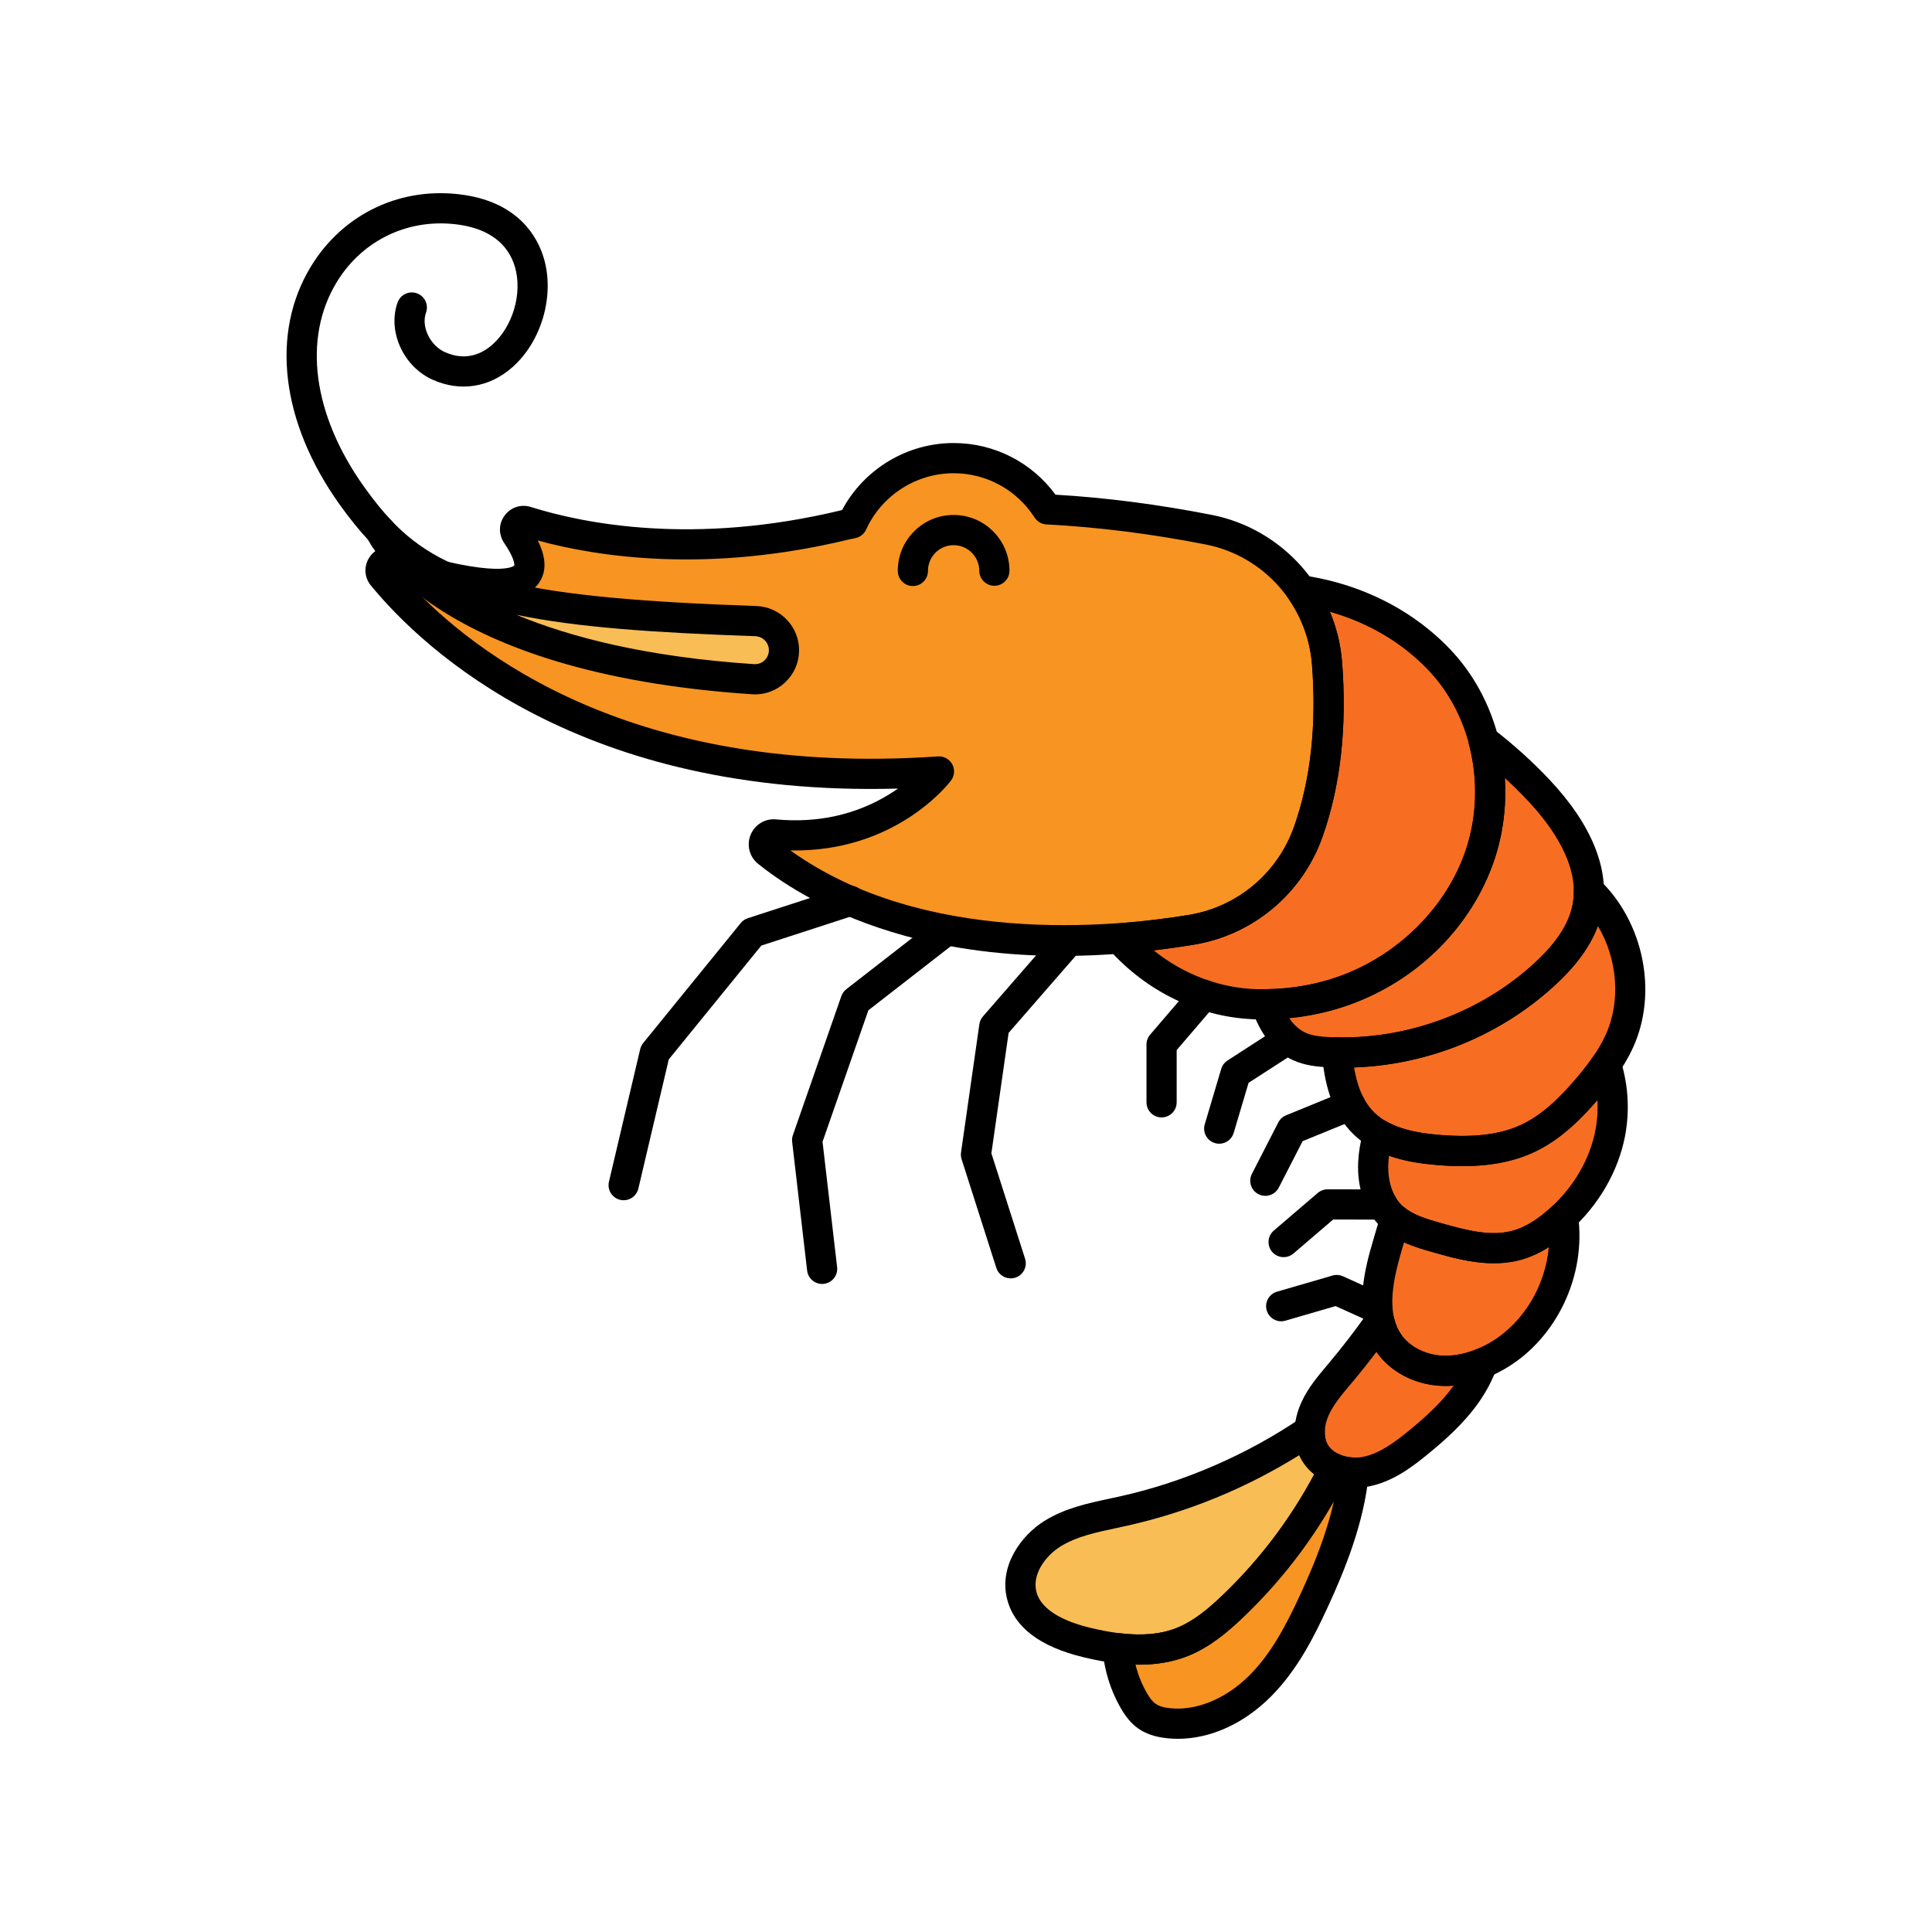 <svg enable-background="new 0 0 512 512" height="100" viewBox="-32 -32 320 320" width="100" xmlns="http://www.w3.org/2000/svg"><path d="m187.8 77.859c-.847-10.929-8.817-20.009-19.574-22.123-7.407-1.455-16.738-2.858-26.766-3.372-3.283-5.098-8.996-8.483-15.51-8.483-7.455 0-13.861 4.43-16.771 10.794-.421.095-.848.173-1.267.274-25.295 6.106-44.254 2.074-52.736-.589-1.3-.408-2.378 1.048-1.604 2.169 3.585 5.197 5.692 12.725-20.675 4.586-1.358-.419-2.442 1.169-1.539 2.267 8.126 9.889 35.376 36.311 92.166 32.394 0 0-9.071 12.094-27.213 10.43-1.631-.15-2.445 1.907-1.166 2.931 8.366 6.7 30.216 19.426 70.191 12.864 8.948-1.469 16.315-7.663 19.348-16.209 2.354-6.635 4.055-15.818 3.116-27.933z" fill="#f89422"/><path d="m31.019 55.949s9.64 21.089 61.72 24.549c2.714.18 5.031-1.949 5.111-4.667.078-2.651-2.011-4.864-4.661-4.955-36.185-1.244-51.899-4.035-62.17-14.927z" fill="#f9bd55"/><g fill="#f76e23"><path d="m230.876 118.574c1.539-7.213-2.962-14.31-8.013-19.683-2.816-2.996-5.887-5.745-9.147-8.25 1.62 6.164 1.476 12.827-.544 18.885-3.475 10.426-12.162 18.838-22.51 22.539-4.151 1.484-8.534 2.216-12.936 2.271.992 3.031 2.691 5.751 5.53 7.013 1.506.669 3.181.845 4.827.929 13.024.665 26.241-4.121 35.82-12.971 3.185-2.944 6.069-6.494 6.973-10.733z"/><path d="m231.17 115.508c.009 1.017-.075 2.039-.294 3.065-.904 4.24-3.789 7.789-6.973 10.732-9.247 8.544-21.885 13.285-34.467 13.005.399 4.434 1.416 8.815 4.546 11.828 3.134 3.018 7.709 3.942 12.043 4.315 5.128.441 10.482.257 15.131-1.95 3.783-1.797 6.844-4.814 9.58-7.985 2.137-2.478 4.142-5.114 5.493-8.093 3.741-8.249 1.451-18.707-5.059-24.917z"/><path d="m234.504 156.62c.957-4.049.795-8.373-.499-12.315-.999 1.469-2.109 2.868-3.27 4.214-2.735 3.171-5.797 6.188-9.58 7.985-4.649 2.208-10.003 2.391-15.131 1.95-3.38-.291-6.897-.932-9.772-2.625-.417 1.559-.721 3.14-.798 4.751-.155 3.248.735 6.695 3.091 8.936 1.989 1.892 4.741 2.706 7.381 3.458 4.36 1.242 8.994 2.487 13.359 1.262 2.332-.655 4.425-1.983 6.288-3.531 4.352-3.615 7.63-8.58 8.931-14.085z"/><path d="m225.574 170.704c-1.863 1.548-3.957 2.877-6.288 3.531-4.365 1.225-8.999-.02-13.359-1.262-2.42-.69-4.927-1.441-6.861-3.017-.394 1.34-.787 2.68-1.181 4.02-1.617 5.504-3.103 11.914.215 16.594 1.92 2.708 5.222 4.262 8.536 4.461 3.314.2 6.621-.852 9.481-2.538 7.739-4.563 12.054-14.127 10.764-22.962-.425.402-.857.799-1.307 1.173z"/><path d="m206.637 195.032c-3.314-.199-6.616-1.753-8.536-4.461-.787-1.11-1.296-2.319-1.605-3.587-2.027 2.866-4.167 5.652-6.422 8.342-1.568 1.871-3.212 3.731-4.232 5.949s-1.335 4.906-.198 7.067c1.547 2.941 5.391 4.06 8.648 3.4s6.041-2.711 8.614-4.814c2.922-2.389 5.755-4.948 7.936-8.029 1.117-1.577 2.052-3.309 2.703-5.129-2.195.903-4.548 1.404-6.908 1.262z"/></g><path d="m188.989 211.239c-4.255 8.521-9.973 16.312-16.87 22.882-2.467 2.35-5.143 4.585-8.309 5.845-3.38 1.344-7.057 1.465-10.701 1.02.248 3.04 1.151 6.028 2.68 8.668 1.363 2.356 2.736 3.463 5.83 3.774 5.601.562 11.144-2.204 15.117-6.192 3.972-3.987 6.607-9.093 8.962-14.207 3.09-6.712 5.838-13.843 6.518-21.125-1.116-.027-2.219-.247-3.227-.665z" fill="#f89422"/><path d="m185.643 208.341c-.556-1.056-.76-2.239-.709-3.43-9.337 6.331-19.855 10.918-30.867 13.373-4.008.893-8.185 1.551-11.683 3.704s-6.171 6.309-5.145 10.286c1.161 4.499 6.211 6.672 10.727 7.765 5.218 1.261 10.856 1.911 15.844-.072 3.166-1.26 5.842-3.494 8.309-5.845 6.896-6.57 12.615-14.36 16.87-22.882-1.413-.586-2.63-1.539-3.346-2.899z" fill="#f9bd55"/><path d="m207.488 78.501c-1.427-1.679-3.02-3.183-4.73-4.551-5.559-4.446-12.256-7.154-19.267-8.179 2.419 3.495 3.964 7.631 4.31 12.087.939 12.115-.762 21.298-3.117 27.934-3.032 8.546-10.4 14.741-19.348 16.209-4.172.685-8.134 1.149-11.916 1.442 5.812 6.591 14.057 10.71 22.882 10.896 4.879.103 9.763-.633 14.362-2.277 10.348-3.701 19.034-12.113 22.51-22.538 3.474-10.425 1.433-22.652-5.686-31.023z" fill="#f76e23"/><path d="m119.2 65.065c-1.377 0-2.496-1.114-2.5-2.492-.008-2.471.947-4.796 2.688-6.549 1.742-1.753 4.062-2.723 6.532-2.73h.03c2.459 0 4.773.954 6.519 2.688 1.753 1.742 2.723 4.062 2.73 6.532.004 1.381-1.111 2.504-2.492 2.508-.003 0-.005 0-.008 0-1.377 0-2.496-1.114-2.5-2.492-.008-2.338-1.913-4.235-4.25-4.235-.005 0-.009 0-.014 0-2.343.008-4.243 1.92-4.235 4.264.004 1.381-1.111 2.504-2.492 2.508-.003-.002-.005-.002-.008-.002z"/><path d="m143.956 126.331c-9.366 0-18.141-1.127-26.24-3.379-11.803-3.281-19.64-8.262-24.135-11.862-1.445-1.157-1.952-3.087-1.26-4.802.688-1.705 2.385-2.746 4.218-2.569 6.887.629 13.172-.752 18.678-4.113.54-.329 1.047-.663 1.519-.994-52.436 1.463-78.389-22.783-87.31-33.641-1.108-1.349-1.199-3.228-.228-4.676.977-1.454 2.764-2.088 4.435-1.567 17.265 5.329 19.524 2.967 19.545 2.942.066-.207-.061-1.397-1.663-3.72-.968-1.402-.94-3.192.068-4.562 1.011-1.369 2.716-1.927 4.342-1.413 8.709 2.734 26.967 6.443 51.4.544.05-.012.1-.023.149-.035 3.622-6.785 10.739-11.103 18.476-11.103 6.71 0 12.925 3.174 16.872 8.554 8.359.489 17.062 1.614 25.886 3.348 11.775 2.313 20.651 12.34 21.584 24.383.836 10.783-.259 20.527-3.253 28.964-3.334 9.395-11.495 16.23-21.299 17.84-7.563 1.241-14.837 1.861-21.784 1.861zm-45.046-17.473c21.967 15.763 53.277 12.771 66.02 10.678 8.007-1.314 14.673-6.9 17.396-14.578 2.759-7.773 3.762-16.825 2.981-26.905-.761-9.813-7.982-17.981-17.563-19.863-9.026-1.773-17.913-2.894-26.412-3.328-.804-.042-1.538-.467-1.974-1.144-2.958-4.594-7.971-7.336-13.408-7.336-6.215 0-11.905 3.664-14.498 9.334-.324.71-.963 1.228-1.725 1.399l-.567.121c-.221.045-.441.091-.659.144-23.369 5.64-41.452 2.865-51.431.141 1.438 2.888 1.484 5.272.137 7.11-2.541 3.461-9.048 3.466-21.515-.076 10.729 11.643 37.123 32.219 87.658 28.729.967-.076 1.9.439 2.368 1.3.467.859.391 1.912-.196 2.694-.383.511-9.189 11.917-26.612 11.58z"/><path d="m31.02 58.449c-.664 0-1.327-.263-1.818-.784-1.655-1.755-3.283-3.763-4.977-6.141-9.721-13.639-11.469-28.394-4.677-39.468 5.391-8.791 15.106-13.301 25.355-11.761 9.188 1.378 12.2 7.162 13.178 10.487 1.823 6.2-.385 13.803-5.251 18.076-3.778 3.319-8.558 4.073-13.112 2.063-4.896-2.158-7.581-8.034-5.862-12.83.467-1.299 1.896-1.972 3.197-1.51 1.3.466 1.976 1.897 1.51 3.197-.838 2.336.675 5.467 3.173 6.568 3.511 1.546 6.177.177 7.795-1.246 3.421-3.004 5.034-8.554 3.754-12.909-1.123-3.822-4.278-6.226-9.123-6.952-8.224-1.235-16.026 2.38-20.351 9.431-5.71 9.308-4.032 22 4.486 33.952 1.56 2.189 3.045 4.024 4.541 5.61.947 1.005.901 2.587-.103 3.534-.483.458-1.099.683-1.715.683z"/><path d="m93.066 83.009c-.163 0-.327-.005-.492-.017-52.96-3.518-63.409-25.087-63.828-26.004-.509-1.112-.138-2.43.878-3.113 1.013-.683 2.374-.532 3.215.359 9.12 9.673 22.676 12.845 60.436 14.144 4.019.138 7.192 3.514 7.074 7.525-.059 2.007-.909 3.856-2.396 5.208-1.357 1.234-3.076 1.898-4.887 1.898zm-39.515-13.174c8.956 3.722 21.62 6.99 39.354 8.169.619.035 1.219-.169 1.684-.592.473-.43.743-1.018.762-1.654.037-1.271-.971-2.34-2.248-2.384-16.788-.577-29.561-1.463-39.552-3.539z"/><path d="m190.539 144.839c-.86 0-1.721-.021-2.583-.065-1.846-.095-3.816-.298-5.714-1.141-3.187-1.417-5.505-4.284-6.892-8.521-.247-.756-.12-1.585.343-2.232.463-.646 1.206-1.035 2.002-1.045 4.251-.053 8.331-.768 12.126-2.125 9.796-3.503 17.835-11.541 20.979-20.976 1.834-5.501 2.01-11.702.497-17.458-.271-1.034.145-2.127 1.035-2.719.89-.589 2.059-.551 2.906.101 3.436 2.642 6.613 5.509 9.445 8.521 7.099 7.549 10.085 15.127 8.637 21.916-.878 4.116-3.404 8.057-7.722 12.046-9.502 8.782-22.156 13.698-35.059 13.698zm-9.004-8.211c.763 1.149 1.678 1.964 2.737 2.436 1.152.512 2.574.646 3.938.716 12.284.63 24.976-3.977 33.996-12.311 3.533-3.265 5.568-6.345 6.224-9.417 1.379-6.461-3.258-13.055-7.39-17.448-1.202-1.279-2.472-2.531-3.802-3.749.295 4.58-.274 9.197-1.694 13.46-3.675 11.022-12.661 20.033-24.04 24.103-3.173 1.135-6.513 1.874-9.969 2.21z"/><path d="m210.222 161.146c-1.394 0-2.86-.067-4.41-.2-4.277-.368-9.685-1.271-13.563-5.006-3.975-3.828-4.921-9.175-5.302-13.405-.063-.709.178-1.411.664-1.931.485-.521 1.152-.834 1.882-.792 12.018.226 23.937-4.232 32.715-12.343 3.533-3.265 5.568-6.345 6.224-9.417.17-.795.248-1.619.239-2.52-.01-1.005.583-1.918 1.505-2.318.923-.401 1.994-.208 2.721.485 7.361 7.021 9.72 18.696 5.609 27.759-1.593 3.515-3.978 6.492-5.877 8.693-2.497 2.896-5.937 6.49-10.398 8.61-3.382 1.605-7.267 2.385-12.009 2.385zm-17.951-16.355c.596 3.479 1.695 5.86 3.446 7.547 2.748 2.647 7.067 3.328 10.522 3.625 5.907.507 10.307-.038 13.845-1.718 3.618-1.719 6.581-4.836 8.759-7.359 1.68-1.948 3.779-4.56 5.108-7.492 2.562-5.648 1.941-12.591-1.29-18.023-1.218 3.306-3.545 6.522-7.062 9.771-9.014 8.33-21.025 13.219-33.328 13.649z"/><path d="m215.419 177.239c-3.64 0-7.168-1.005-10.177-1.861-2.646-.754-5.94-1.691-8.421-4.051-2.664-2.535-4.072-6.496-3.863-10.867.078-1.63.366-3.355.88-5.277.202-.754.745-1.371 1.468-1.667s1.542-.237 2.216.159c2.088 1.229 4.858 1.956 8.719 2.288 5.902.507 10.306-.038 13.844-1.718 3.618-1.719 6.581-4.836 8.759-7.359 1.219-1.413 2.231-2.717 3.095-3.987.536-.786 1.473-1.205 2.416-1.069.943.133 1.729.79 2.026 1.695 1.421 4.326 1.619 9.181.558 13.671-1.389 5.874-4.857 11.354-9.766 15.432-2.437 2.024-4.795 3.338-7.21 4.016-1.515.423-3.039.595-4.544.595zm-17.351-17.829c-.058.443-.097.872-.116 1.289-.14 2.918.705 5.472 2.316 7.005 1.587 1.511 4.114 2.23 6.343 2.865 4.64 1.32 8.469 2.253 11.999 1.259 1.726-.484 3.481-1.48 5.366-3.047 4.079-3.389 6.954-7.911 8.096-12.736.449-1.901.618-3.884.51-5.84-2.493 2.886-5.918 6.45-10.353 8.557-4.374 2.077-9.592 2.771-16.418 2.184-2.116-.183-4.958-.539-7.743-1.536zm36.437-2.79h.01z"/><path d="m207.447 197.556c-.321 0-.643-.01-.961-.029-4.262-.255-8.16-2.314-10.426-5.51-4.298-6.063-1.876-14.312-.574-18.744l1.182-4.021c.236-.803.859-1.435 1.658-1.682.799-.249 1.669-.08 2.319.449 1.487 1.212 3.495 1.847 5.966 2.551 4.64 1.32 8.469 2.253 11.999 1.259 1.726-.484 3.481-1.48 5.366-3.047.41-.341.803-.703 1.19-1.069.679-.64 1.657-.846 2.537-.542.88.307 1.517 1.078 1.651 2 1.457 9.987-3.465 20.464-11.969 25.477-3.241 1.911-6.656 2.908-9.938 2.908zm-6.894-23.791-.27.916c-1.471 5.011-2.817 10.673-.145 14.444 1.377 1.94 3.924 3.248 6.647 3.411 3.246.188 6.179-1.086 8.062-2.196 5.484-3.233 9.104-9.328 9.684-15.778-1.523.963-3.035 1.65-4.569 2.081-5.174 1.452-10.467-.055-14.72-1.265-1.435-.409-3.082-.878-4.689-1.613z"/><path d="m192.37 214.436c-3.837 0-7.319-1.852-8.939-4.931-1.398-2.659-1.349-6.04.139-9.274 1.075-2.339 2.66-4.222 4.193-6.043l.395-.469c2.18-2.601 4.299-5.353 6.297-8.179.565-.799 1.547-1.193 2.509-1.013.962.184 1.729.911 1.961 1.863.255 1.046.652 1.94 1.216 2.734 1.376 1.94 3.923 3.248 6.646 3.411h.001c1.852.103 3.799-.252 5.804-1.079.917-.378 1.964-.18 2.678.502.716.682.962 1.721.63 2.65-.704 1.971-1.719 3.899-3.016 5.732-2.454 3.466-5.621 6.252-8.396 8.521-2.646 2.164-5.797 4.538-9.698 5.329-.813.166-1.625.246-2.42.246zm3.616-22.525c-1.3 1.718-2.637 3.396-3.997 5.02l-.401.478c-1.38 1.639-2.684 3.187-3.476 4.91-.821 1.787-.917 3.603-.257 4.858 1.025 1.948 3.822 2.545 5.94 2.114 2.782-.563 5.344-2.516 7.527-4.3 2.501-2.045 5.339-4.532 7.444-7.489-.768.062-1.528.07-2.28.024-4.263-.255-8.161-2.314-10.427-5.51-.024-.035-.048-.07-.073-.105z"/><path d="m163.089 256.001c-.575 0-1.148-.028-1.72-.086-4.271-.431-6.184-2.314-7.744-5.01-1.688-2.916-2.728-6.276-3.008-9.718-.061-.748.219-1.484.761-2.005.541-.521 1.283-.771 2.034-.679 3.767.459 6.864.177 9.475-.861 2.889-1.149 5.417-3.34 7.509-5.332 6.678-6.362 12.182-13.828 16.356-22.188.587-1.175 1.979-1.696 3.193-1.192.702.291 1.507.455 2.329.475.692.017 1.348.319 1.809.838.461.518.686 1.203.621 1.894-.76 8.125-3.999 15.992-6.736 21.938-2.249 4.884-5.02 10.468-9.461 14.926-4.492 4.507-10.026 7-15.418 7zm-7.013-12.291c.407 1.658 1.04 3.246 1.877 4.691.988 1.708 1.693 2.314 3.917 2.539 4.357.442 9.246-1.607 13.094-5.47 3.475-3.486 5.896-7.914 8.463-13.488 1.989-4.322 4.26-9.706 5.504-15.337-4.091 7.159-9.152 13.631-15.087 19.285-2.439 2.322-5.428 4.894-9.109 6.358-2.575 1.024-5.43 1.502-8.659 1.422z"/><path d="m156.644 243.727c-3.456 0-6.712-.642-9.265-1.259-7.142-1.728-11.367-4.947-12.561-9.569-1.406-5.448 2.257-10.579 6.255-13.04 3.369-2.073 7.125-2.874 10.758-3.648.565-.121 1.131-.241 1.692-.367 10.558-2.353 20.934-6.849 30.007-13.001.783-.53 1.796-.574 2.621-.114s1.32 1.347 1.28 2.29c-.036.83.107 1.557.424 2.159.494.938 1.409 1.471 2.089 1.753.641.265 1.143.785 1.386 1.435s.205 1.371-.105 1.992c-4.434 8.88-10.282 16.812-17.381 23.574-2.439 2.322-5.428 4.894-9.109 6.358-2.664 1.058-5.437 1.437-8.091 1.437zm26.552-34.706c-8.867 5.515-18.467 9.446-28.585 11.702-.576.128-1.156.252-1.737.376-3.366.718-6.546 1.396-9.18 3.017-2.563 1.578-4.772 4.672-4.034 7.532.866 3.356 5.314 5.094 8.894 5.96 6.118 1.479 10.674 1.489 14.333.034 2.889-1.149 5.417-3.34 7.509-5.332 6.123-5.833 11.259-12.595 15.288-20.122-.946-.744-1.708-1.648-2.252-2.684-.084-.157-.162-.319-.236-.483z"/><path d="m177.208 136.851c-.319 0-.64-.004-.96-.011-9.293-.195-18.297-4.475-24.704-11.741-.627-.711-.798-1.715-.441-2.593.355-.878 1.178-1.479 2.123-1.553 3.87-.301 7.808-.777 11.704-1.417 8.007-1.314 14.673-6.9 17.396-14.578 2.759-7.773 3.762-16.825 2.981-26.905-.301-3.878-1.641-7.633-3.873-10.858-.566-.818-.594-1.896-.068-2.741.524-.846 1.501-1.3 2.485-1.155 7.677 1.123 14.754 4.132 20.468 8.701 1.91 1.527 3.617 3.17 5.072 4.882 7.549 8.876 9.964 21.999 6.153 33.435-3.675 11.022-12.661 20.032-24.04 24.102-4.518 1.614-9.323 2.432-14.296 2.432zm-18.135-11.445c4.982 4.007 11.062 6.305 17.28 6.436 4.694.095 9.234-.619 13.468-2.133 9.796-3.503 17.835-11.54 20.979-20.975 3.271-9.811 1.222-21.043-5.218-28.613 0-.001 0-.001-.001-.001-1.248-1.47-2.724-2.888-4.386-4.217-3.723-2.978-8.12-5.203-12.917-6.561 1.106 2.646 1.791 5.457 2.013 8.323.836 10.783-.259 20.527-3.253 28.964-3.334 9.395-11.495 16.23-21.299 17.84-2.215.364-4.442.677-6.666.937z"/><path d="m71.298 166.8c-.189 0-.383-.022-.575-.067-1.344-.316-2.177-1.663-1.86-3.007l5.173-21.96c.087-.367.256-.711.494-1.004l16.157-19.874c.304-.374.709-.652 1.168-.801l16.219-5.265c1.31-.427 2.724.292 3.149 1.606.426 1.312-.293 2.723-1.606 3.149l-15.517 5.038-15.329 18.855-5.041 21.401c-.272 1.152-1.298 1.929-2.432 1.929z"/><path d="m104.165 180.661c-1.252 0-2.332-.938-2.48-2.211l-2.48-21.327c-.044-.375-.002-.756.123-1.112l8.023-23.017c.158-.455.445-.854.825-1.15l15.118-11.758c1.09-.847 2.66-.651 3.509.438.848 1.09.651 2.661-.438 3.509l-14.536 11.305-7.591 21.777 2.414 20.757c.159 1.372-.823 2.613-2.194 2.772-.1.012-.197.017-.293.017z"/><path d="m135.402 179.742c-1.059 0-2.041-.678-2.381-1.74l-5.752-18.004c-.114-.359-.146-.741-.093-1.114l3.038-21.241c.068-.478.272-.925.589-1.288l12.334-14.167c.907-1.04 2.485-1.15 3.527-.244 1.041.907 1.15 2.486.244 3.527l-11.85 13.61-2.853 19.942 5.578 17.457c.42 1.315-.306 2.722-1.621 3.143-.251.08-.508.119-.76.119z"/><path d="m160.395 153.079c-1.381 0-2.5-1.119-2.5-2.5v-9.579c0-.597.214-1.174.602-1.627l7.035-8.208c.9-1.05 2.478-1.169 3.525-.271 1.048.898 1.17 2.477.271 3.525l-6.434 7.506v8.654c.001 1.381-1.119 2.5-2.499 2.5z"/><path d="m169.943 157.436c-.235 0-.476-.034-.713-.104-1.323-.394-2.078-1.785-1.685-3.108l2.728-9.183c.17-.572.539-1.064 1.04-1.388l8.672-5.602c1.162-.747 2.708-.415 3.457.744.749 1.16.416 2.707-.744 3.457l-7.896 5.099-2.464 8.296c-.321 1.085-1.317 1.789-2.395 1.789z"/><path d="m177.578 166.07c-.384 0-.774-.089-1.14-.276-1.229-.631-1.713-2.138-1.083-3.366l4.373-8.522c.272-.53.727-.946 1.278-1.173l9.73-3.978c1.281-.52 2.738.092 3.261 1.368.522 1.278-.091 2.738-1.368 3.261l-8.875 3.627-3.95 7.7c-.443.863-1.319 1.359-2.226 1.359z"/><path d="m180.608 176.224c-.705 0-1.405-.297-1.9-.874-.897-1.049-.775-2.627.273-3.525l7.276-6.23c.453-.388 1.029-.601 1.626-.601h.001l9.088.005c1.381.001 2.5 1.121 2.499 2.501-.001 1.381-1.12 2.499-2.5 2.499h-.001l-8.163-.004-6.574 5.629c-.471.402-1.049.6-1.625.6z"/><path d="m196.106 187.208c-.345 0-.695-.072-1.03-.224l-5.858-2.655-8.311 2.416c-1.329.39-2.713-.377-3.099-1.702-.386-1.326.377-2.713 1.702-3.099l9.198-2.675c.573-.167 1.187-.122 1.73.123l6.701 3.037c1.258.57 1.814 2.052 1.245 3.31-.417.923-1.325 1.469-2.278 1.469z"/></svg>
